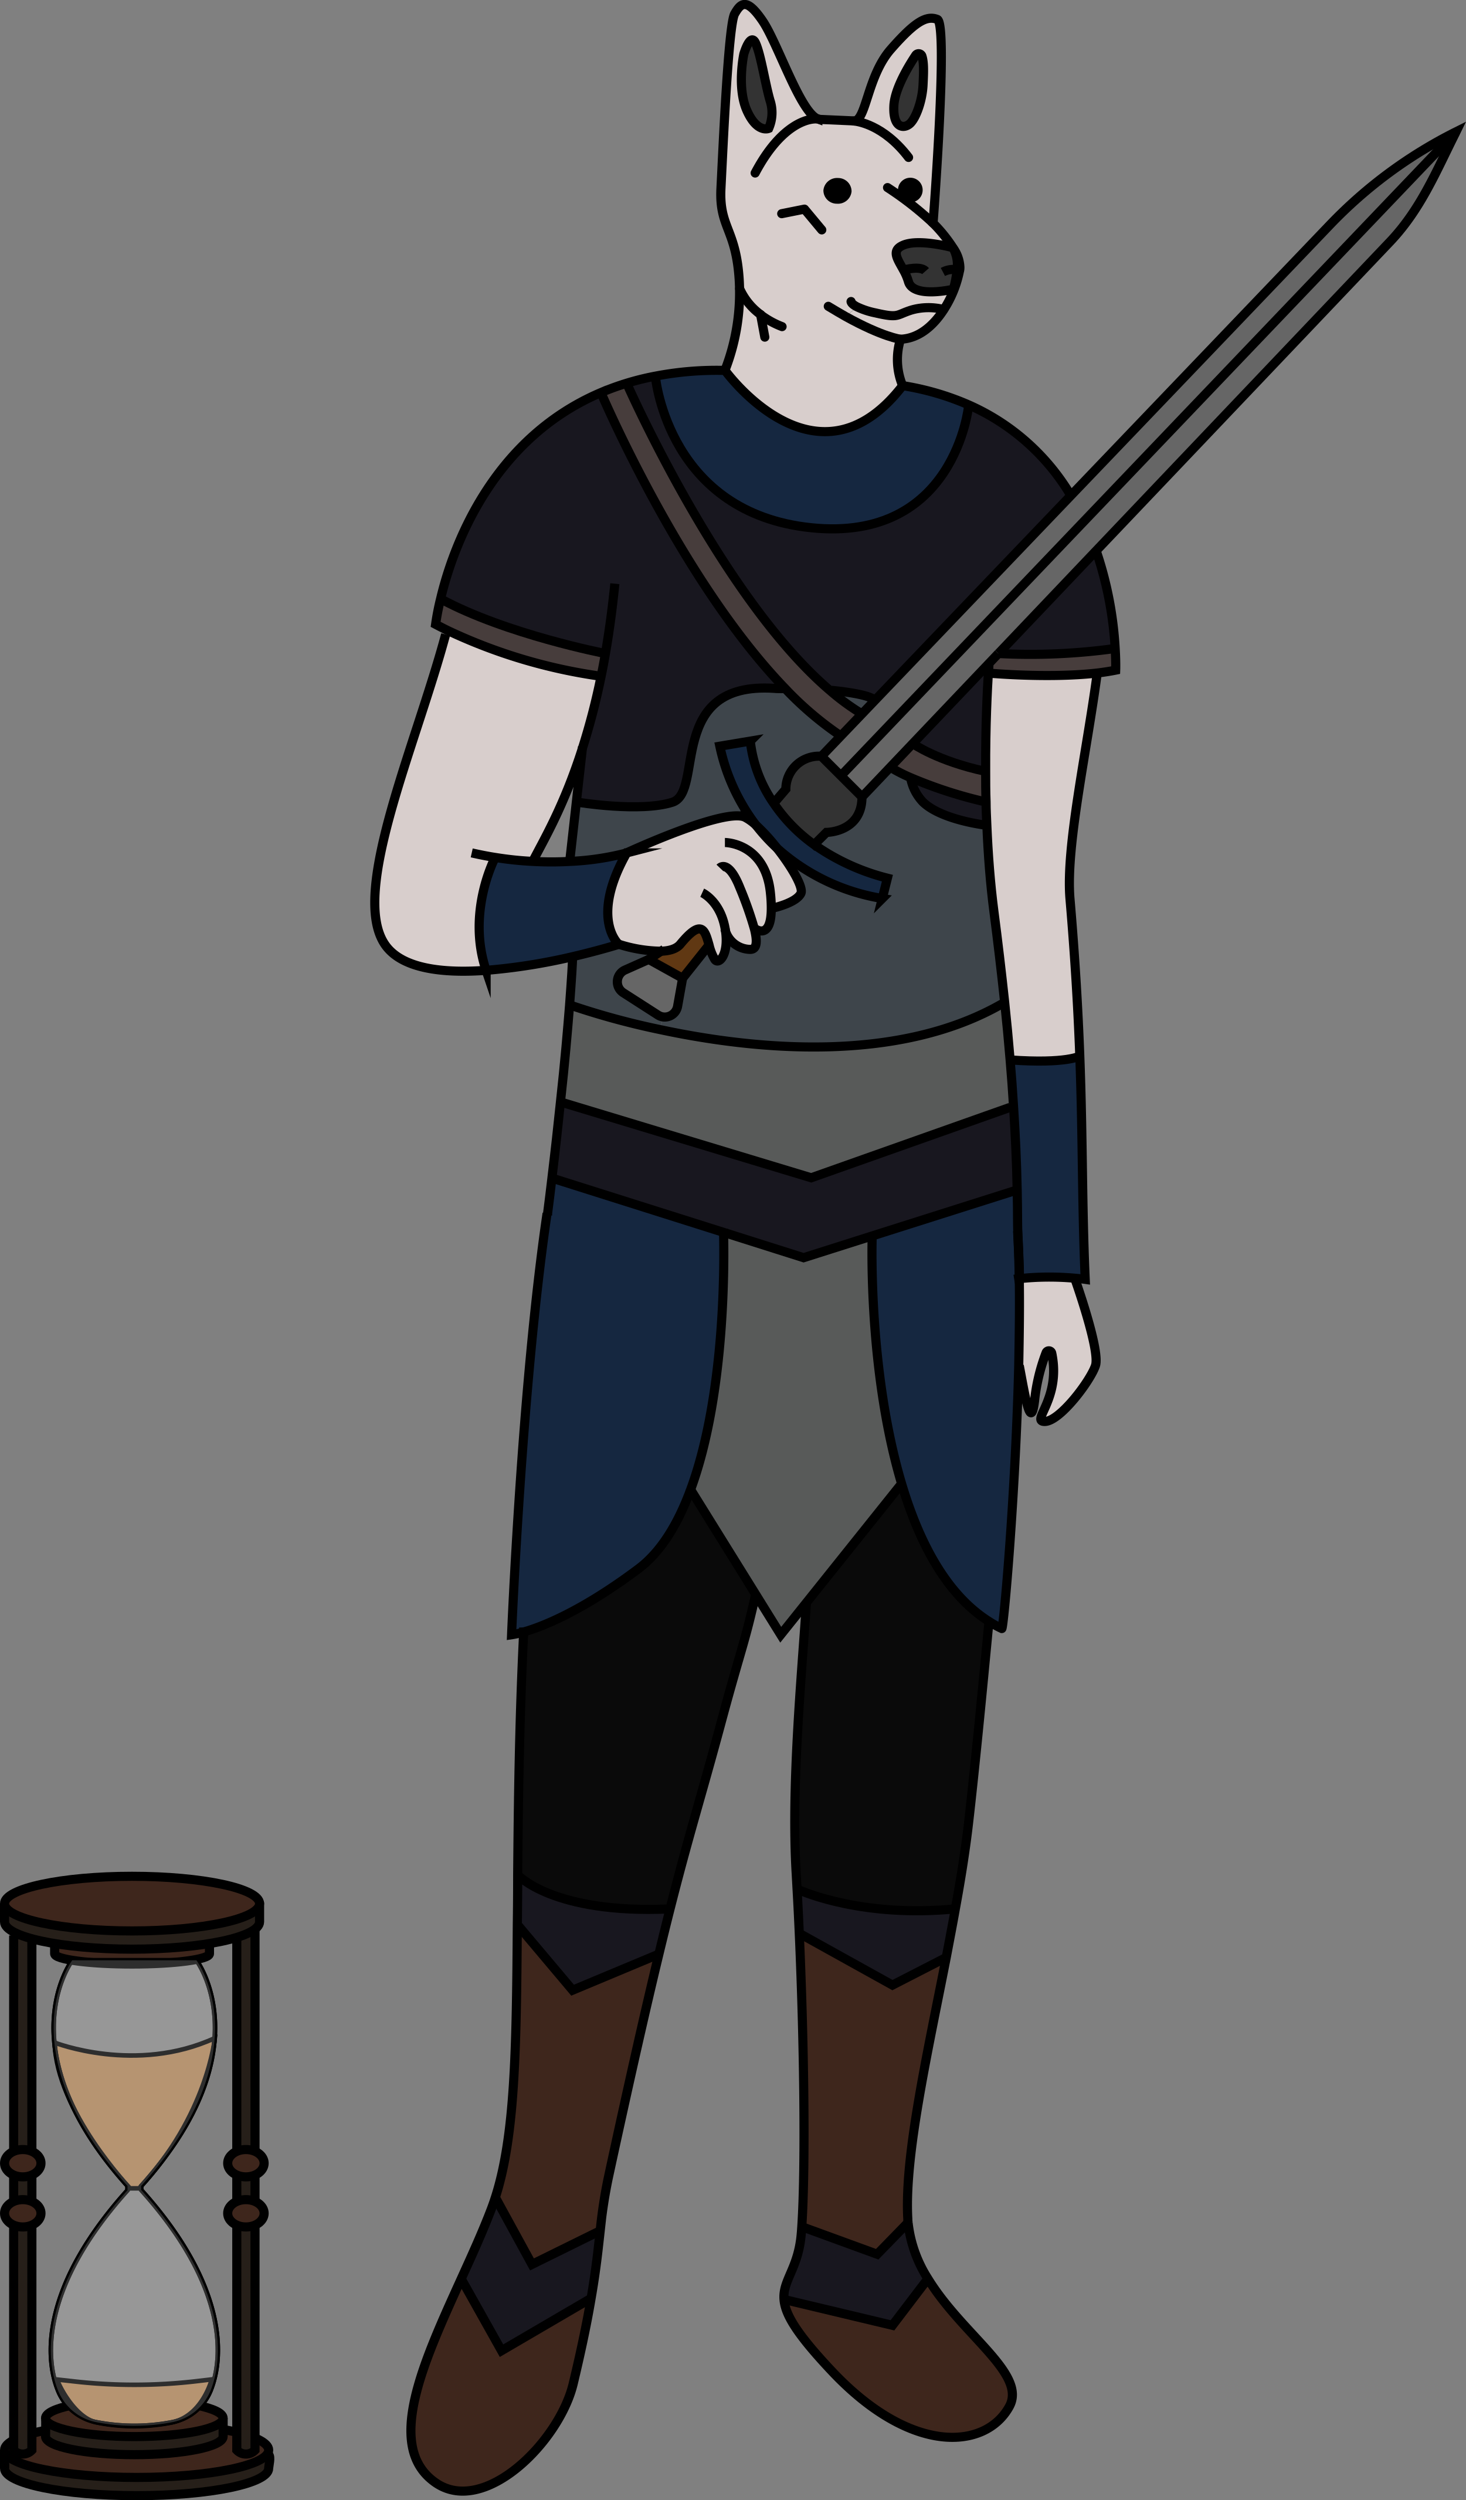 <svg xmlns="http://www.w3.org/2000/svg" viewBox="0 0 321.93 549"><rect x="0" y="0" width="321.93" height="549" fill="#808080" stroke="none"/><defs><style>.cls-1{fill:#666;}.cls-2{fill:#473d3c;}.cls-3{fill:#18171f;}.cls-4{fill:#d8cecc;}.cls-5{fill:#152740;}.cls-6{fill:#585a59;}.cls-18,.cls-7{fill:#3e261c;}.cls-8{fill:#3e454b;}.cls-9{fill:#0a0a0a;}.cls-10{fill:#333;}.cls-11{fill:#603813;}.cls-12,.cls-13,.cls-14,.cls-15{fill:none;}.cls-12,.cls-13,.cls-14,.cls-15,.cls-16,.cls-17,.cls-18,.cls-19{stroke:#000;}.cls-12,.cls-13,.cls-15,.cls-16,.cls-17,.cls-18,.cls-19{stroke-miterlimit:10;}.cls-12,.cls-13,.cls-14,.cls-17,.cls-18,.cls-19{stroke-width:2px;}.cls-13,.cls-14{stroke-linecap:round;}.cls-14{stroke-linejoin:round;}.cls-16{fill:#a67c52;}.cls-17{fill:#261f19;}.cls-19,.cls-20{fill:#fff;}.cls-20{opacity:0.18;}</style></defs><g id="Layer_2" data-name="Layer 2"><g id="Layer_1-2" data-name="Layer 1"><path class="cls-1" d="M240.75,120.89l-21.5,22.61h0L217,145.85l-16.58,17.43-4.81,5.06L189.29,175l-4.64-4.64L319.74,28.94l-.19.39C315.24,38,312,45.89,305.37,52.94Z"/><path class="cls-1" d="M319.74,28.94,184.65,170.36l-4.28-4.28,4.28-4.48,4.64-4.85,2.79-2.92,43.12-45.06,56.87-59.42a100.66,100.66,0,0,1,27.67-20.41Z"/><path class="cls-2" d="M241,147.76c-10.76,1.25-23.92,0-23.92,0,.08-1.16.12-1.78.12-1.78l-.15-.16,2.23-2.35h0a134.87,134.87,0,0,0,25.68-1.11c.18,3,.11,4.73.11,4.73C243.74,147.38,242.37,147.59,241,147.76Z"/><path class="cls-3" d="M240.75,120.89a80.92,80.92,0,0,1,4.18,21.5,134.87,134.87,0,0,1-25.68,1.11Z"/><path class="cls-4" d="M223.85,280.77a63,63,0,0,1,12.17-.1s5.67,15.86,4.56,19.2-7.81,12.26-11.15,12.26c-3.17,0,3.67-5,1.55-15a.65.65,0,0,0-1.23-.13,41.57,41.57,0,0,0-2.55,10.67c-.86,6.86-2.16-1.62-3.35-7.8h-.14c.16-6.53.22-13,.12-19.09Z"/><path class="cls-5" d="M237.16,231.87c.69,18.45.46,32.32,1.19,49.05,0,0-.88-.13-2.33-.25a63,63,0,0,0-12.17.1c.08-3.35-.39-9.11-.39-12.39,0-2.36,0-4.71-.09-7.05-.12-6.17-.4-12.26-.79-18.22-.21-3.5-.47-7-.76-10.37C234.28,233.63,237.16,231.87,237.16,231.87Z"/><path class="cls-3" d="M235.2,108.77l-43.12,45.06s-.06-1.28-9.48-2.25l-.17.19C158.64,131.6,138,85,137.61,84.14a52.72,52.72,0,0,1,6.3-1.55c.09,1,3.13,30.1,34.23,33.31,31.61,3.27,34.56-26.76,34.56-26.76l.09-.2A49.18,49.18,0,0,1,235,108.54Z"/><path class="cls-4" d="M216.45,169.38c0-10.08.38-18.16.59-21.59,0,0,13.16,1.22,23.92,0-2.36,17.6-6.94,38.12-6,49.53,1.16,13.58,1.79,24.73,2.16,34.58,0,0-2.88,1.76-15.34.87q-.54-6.48-1.2-12.68c-.74-6.89-1.54-13.51-2.34-19.76s-1.31-12.88-1.57-19.08c-.07-1.74-.13-3.44-.17-5.11C216.48,173.79,216.45,171.54,216.45,169.38Z"/><path class="cls-5" d="M198,325.79C190.6,301,191.52,272,191.52,272l-.18-.55,31.91-10.12h.12c.06,2.34.08,4.69.09,7.05,0,3.28.47,9,.39,12.39h0c.1,6.06,0,12.56-.12,19.09-.7,28.25-3.32,57.73-3.71,57.73a22,22,0,0,1-2.65-1.46C207.83,350.24,201.8,338.59,198,325.79Z"/><path class="cls-3" d="M158.91,270.61,121.7,258.85l-.51-.07c.75-6.21,1.36-11.79,1.88-16.76l.25,0,54.82,16.58,43.68-15.47.76,0c.39,6,.67,12,.79,18.22h-.12l-31.91,10.12-14.87,4.72Z"/><path class="cls-6" d="M222.58,243.11l-.76,0-43.68,15.47L123.32,242l-.25,0c1-9,1.56-16,2-21.2l.69.06A165.1,165.1,0,0,0,145,226.09c20.23,4.32,52.27,7.75,75.62-6h0q.66,6.19,1.2,12.68C222.11,236.15,222.37,239.61,222.58,243.11Z"/><path class="cls-7" d="M203.76,500.38c7.61,12.41,21.8,20.89,17.86,28.06-5.19,9.45-21.51,10.79-39-7.81-7.63-8.1-10.16-12.34-10.46-15.56l.43-.05L196,510.6Z"/><path class="cls-8" d="M220.62,220.06h0c-23.35,13.78-55.39,10.35-75.62,6l.61-2.79a2.87,2.87,0,0,0,3.2-2.34l1.1-6.16,5.81-7.3a11.34,11.34,0,0,0,1.25,3.17c.83,1.26,3.12-.9,2.36-6.25a5.8,5.8,0,0,0,5.44,4c1.53,0,1.55-1.85.93-4.41l.19-.05s3.49,2.62,3.52-4.5c1-.2,5.52-1.3,6.51-3.3.64-1.27-2-5.83-5.22-9.91a45.49,45.49,0,0,0,23.06,11l1.12-4.46a48.76,48.76,0,0,1-16.07-7.35l2.69-2.68s7.8,0,7.8-7.8l6.33-6.66.56.53a34.94,34.94,0,0,0,3.78,1.88,10.48,10.48,0,0,0,2.71,5.36c4.13,4,14,5.11,14,5.11.26,6.2.74,12.71,1.57,19.08S219.88,213.17,220.62,220.06Z"/><path class="cls-9" d="M217.35,356.14l-.22.35c-1.5,15.8-3.07,31.9-4.43,43.73-.69,6-1.71,12.39-2.91,18.93-20,2-33.11-3.58-34.8-4.35-.06-1.15-.13-2.3-.19-3.43-1.12-19,1.11-42.37,2.23-59.1l-.14-.11L198,325.79C201.8,338.59,207.83,350.24,217.35,356.14Z"/><path class="cls-3" d="M217,145.85l.15.16s0,.62-.12,1.78c-.21,3.43-.64,11.51-.59,21.59-10.61-2.26-16-6.1-16-6.1Z"/><path class="cls-3" d="M216.54,176.11c0,1.67.1,3.37.17,5.11,0,0-9.91-1.06-14-5.11a10.48,10.48,0,0,1-2.71-5.36A97,97,0,0,0,216.54,176.11Z"/><path class="cls-2" d="M200,170.75a34.94,34.94,0,0,1-3.78-1.88l-.56-.53,4.81-5.06s5.41,3.84,16,6.1c0,2.16,0,4.41.09,6.73A97,97,0,0,1,200,170.75Z"/><path class="cls-5" d="M212.79,88.94l-.09.2s-2.95,30-34.56,26.76C147,112.69,144,83.54,143.91,82.59a71.21,71.21,0,0,1,15.28-1.25s20.07,27.87,39,3.34A59,59,0,0,1,212.79,88.94Z"/><path class="cls-4" d="M188.21,67.38l-2.53,2.07c8.23,4.6,12.07,5,12.07,5a15,15,0,0,0,.46,10.19c-19,24.53-39-3.34-39-3.34a46.81,46.81,0,0,0,3.13-20c-.72-11.18-4.44-11.35-4-20s1.63-35.87,3-38.29,2.64-3.6,6.13,1.52c3.34,4.9,8.29,20.11,12.14,21.54a1.87,1.87,0,0,0,.51.11l7.42.33h.06c2.71,0,2.9-9.81,8.09-15.74s7.78-7.52,10.22-6.57S204.9,49,204.9,49a32.43,32.43,0,0,1,4.54,5.66h0a1.86,1.86,0,0,0-.25-.31s-7.47-2-10.9-.5c-2.61,1.17-1.19,3,.13,5.42a12.08,12.08,0,0,1,1.09,2.54c1.06,3.77,9.87,1.67,9.87,1.67a21.4,21.4,0,0,0,.8-4.29,2.3,2.3,0,0,1,.55.21h0a24.49,24.49,0,0,1-3.48,8.6l-.1-.07a13.7,13.7,0,0,0-7,.1c-3.5,1.08-2.67,1.87-8,.64A17.29,17.29,0,0,1,188.21,67.38ZM202.7,18.59c.13-2.68.22-4.84-.25-6.29a.77.77,0,0,0-1.36-.17c-1.45,2.17-4.63,7.32-4.8,11.13-.23,4.94,2.24,5.06,3.54,3.88S202.54,22.15,202.7,18.59Zm-.59,23.2a2.21,2.21,0,1,0-2.31,2.06A2.18,2.18,0,0,0,202.11,41.79ZM186,42a1.94,1.94,0,0,0-2-1.9,2,2,0,0,0-2.18,1.74,1.93,1.93,0,0,0,2,1.89A2,2,0,0,0,186,42ZM168.8,28.2a8.58,8.58,0,0,0,.28-6.19c-1.07-3.75-2-10-3.15-12.53s-2.58,2.36-2.58,2.36-1.59,7.36.66,12.42S168.8,28.2,168.8,28.2Z"/><path class="cls-10" d="M210.16,59.21a21.4,21.4,0,0,1-.8,4.29s-8.81,2.1-9.87-1.67a12.08,12.08,0,0,0-1.09-2.54c-1.32-2.45-2.74-4.25-.13-5.42,3.43-1.55,10.9.5,10.9.5a1.86,1.86,0,0,1,.25.31A7.5,7.5,0,0,1,210.16,59.21Z"/><path class="cls-3" d="M209.79,419.15c-.63,3.53-1.32,7.11-2,10.69L196,435.89l-20.07-11.15-.42,0c-.15-3.35-.31-6.69-.5-10C176.68,415.57,189.77,421.11,209.79,419.15Z"/><path class="cls-7" d="M196,435.89l11.79-6.05c-4.27,21.75-9.2,43.68-8.44,57.34q0,.44.06.87L192.64,495,176,488.93c.82-12.26.58-38.73-.54-64.16l.42,0Z"/><path class="cls-4" d="M207.13,68l.1.07c-2.19,3.38-5.36,6.29-9.48,6.46,0,0-3.84-.44-12.07-5l2.53-2.07a17.29,17.29,0,0,0,4,1.32c5.33,1.23,4.5.44,8-.64A13.7,13.7,0,0,1,207.13,68Z"/><path class="cls-3" d="M203.76,500.38,196,510.6,172.57,505l-.43.05c-.43-4.34,3.14-6.88,3.77-14.54.05-.5.08-1,.12-1.6L192.64,495l6.75-6.94A28.66,28.66,0,0,0,203.76,500.38Z"/><path class="cls-10" d="M202.45,12.3c.47,1.45.38,3.61.25,6.29-.16,3.56-1.58,7.37-2.87,8.55s-3.77,1.06-3.54-3.88c.17-3.81,3.35-9,4.8-11.13A.77.77,0,0,1,202.45,12.3Z"/><path d="M200,39.53a2.16,2.16,0,1,1-2.31,2.06A2.18,2.18,0,0,1,200,39.53Z"/><path class="cls-6" d="M198,325.79l-21.1,26.37-5.44,6.8L165.9,350l-14.23-22.91c7.84-21.17,7.38-51.3,7.24-56.5l17.56,5.56,14.87-4.72.18.55S190.6,301,198,325.79Z"/><path class="cls-5" d="M178.8,185.48a48.76,48.76,0,0,0,16.07,7.35l-1.12,4.46a45.49,45.49,0,0,1-23.06-11,39.59,39.59,0,0,0-4.76-5.19,43.45,43.45,0,0,1-7.86-17.23l6.69-1.12a29.65,29.65,0,0,0,5.13,13.63A35.73,35.73,0,0,0,178.8,185.48Z"/><path class="cls-8" d="M192.08,153.83l-2.79,2.92a51.17,51.17,0,0,1-6.86-5l.17-.19C192,152.55,192.08,153.83,192.08,153.83Z"/><path class="cls-2" d="M189.29,156.75l-4.64,4.85a73.43,73.43,0,0,1-12.37-10.55c-21.7-22.57-38.48-60.6-40.32-64.86a52.25,52.25,0,0,1,5.65-2c.38.85,21,47.46,44.82,67.63A51.17,51.17,0,0,0,189.29,156.75Z"/><path class="cls-10" d="M184.65,170.36l4.64,4.64c0,7.8-7.8,7.8-7.8,7.8l-2.69,2.68a35.73,35.73,0,0,1-8.91-9.12l.11-.08,2.57-3a7.27,7.27,0,0,1,7.8-7.22Z"/><path d="M184,40.09a1.94,1.94,0,0,1,2,1.9,2,2,0,0,1-2.18,1.73,1.93,1.93,0,0,1-2-1.89A2,2,0,0,1,184,40.09Z"/><path class="cls-8" d="M184.65,161.6l-4.28,4.48a7.27,7.27,0,0,0-7.8,7.22l-2.57,3-.11.08a29.65,29.65,0,0,1-5.13-13.63l-6.69,1.12a43.45,43.45,0,0,0,7.86,17.23,11.23,11.23,0,0,0-2.28-1.62c-4.46-2.23-26,7.8-26,7.8a59.45,59.45,0,0,1-12.5,1.86l1.46-13,.28,0s13.76,2.23,20.82,0-1.42-26.51,22.33-25c.34,0,1.79,0,2.11.06l.17-.16A73.43,73.43,0,0,0,184.65,161.6Z"/><path class="cls-4" d="M165.69,204c.62,2.56.6,4.41-.93,4.41a5.8,5.8,0,0,1-5.44-4c.76,5.35-1.53,7.51-2.36,6.25a11.34,11.34,0,0,1-1.25-3.17c-.92-3.18-1.55-5.94-6.31-.17-.88,1.06-2.47,1.48-4.24,1.54a31.41,31.41,0,0,1-9.29-1.54s-6.45-5.58,1.74-20.07c0,0,21.58-10,26-7.8a11.23,11.23,0,0,1,2.28,1.62,40.52,40.52,0,0,0,4.76,5.19c3.21,4.08,5.86,8.64,5.22,9.91-1,2-5.55,3.1-6.51,3.3,0,7.12-3.52,4.5-3.52,4.5Z"/><path class="cls-3" d="M132.92,143.5s-21.68-4.18-36.17-12h0c2.59-10.94,11-35,35.24-45.31,1.84,4.26,18.62,42.29,40.32,64.86l-.17.16c-.32,0-1.77,0-2.11-.06-23.75-1.55-15.27,22.73-22.33,25s-20.82,0-20.82,0l-.28,0,1.32-11.75A151.25,151.25,0,0,0,132,148.5C132.31,146.9,132.62,145.23,132.92,143.5Z"/><path class="cls-10" d="M169.08,22a8.58,8.58,0,0,1-.28,6.19s-2.53,1.13-4.79-3.94-.66-12.42-.66-12.42,1.46-4.89,2.58-2.36S168,18.26,169.08,22Z"/><path class="cls-9" d="M151.67,327.11,165.9,350l0,0c-2.42,10.92-3.21,11.86-7.81,29-4.22,15.77-6.87,24-11,40.14h-.19c-25.64,1.12-33.27-7.51-33.27-7.51.14-15.39.37-33,1.32-53.29,4.06-1.16,12.73-4.5,25.26-13.9C145.27,340.69,149,334.43,151.67,327.11Z"/><path class="cls-5" d="M115,358.37a18.16,18.16,0,0,1-2.61.59s2.23-54.63,7.8-92.54h.09c.34-2.65.65-5.19.94-7.65l.51.07,37.21,11.76c.14,5.2.6,35.33-7.24,56.5-2.7,7.32-6.4,13.58-11.44,17.36C127.7,353.87,119,357.21,115,358.37Z"/><path class="cls-11" d="M155.71,207.5l-5.81,7.3-7.44-4.13,2.7-1.8c1.77-.06,3.36-.48,4.24-1.54C154.16,201.56,154.79,204.32,155.71,207.5Z"/><path class="cls-1" d="M149.9,214.8,148.8,221a2.87,2.87,0,0,1-3.2,2.34,2.84,2.84,0,0,1-1.15-.44L136.87,218a2.85,2.85,0,0,1,.39-5l5.2-2.32Z"/><path class="cls-3" d="M146.92,419.17h.19c-.76,3-1.57,6.28-2.45,9.93L125.74,437l-12.09-14.35h-.08q0-5.3.08-11S121.28,420.29,146.92,419.17Z"/><path class="cls-8" d="M145.6,223.3l-.61,2.79a165.1,165.1,0,0,1-19.25-5.21l-.69-.06c.45-6,.62-9.58.67-10.78,6-1.4,10.15-2.71,10.15-2.71a31.41,31.41,0,0,0,9.29,1.54l-2.7,1.8-5.2,2.32a2.85,2.85,0,0,0-.39,5l7.58,4.87A2.84,2.84,0,0,0,145.6,223.3Z"/><path class="cls-7" d="M125.74,437l18.92-7.91c-2.8,11.58-6.3,26.91-11.12,49.16a110.23,110.23,0,0,0-1.77,11.59l-15,7.37-8.06-14.74c4.33-13.46,4.62-32.68,4.81-59.82h.08Z"/><path class="cls-5" d="M117,189.14a75.18,75.18,0,0,0,8.11,0,59.45,59.45,0,0,0,12.5-1.86c-8.19,14.49-1.74,20.07-1.74,20.07s-4.16,1.31-10.15,2.71a128.21,128.21,0,0,1-19,3c-4.34-12.92,2-24.81,2-24.81A74.29,74.29,0,0,0,117,189.14Z"/><path class="cls-2" d="M132.92,143.5c-.3,1.73-.61,3.4-.95,5a116.29,116.29,0,0,1-33.68-10.05c-.89-.44-1.77-.89-2.66-1.36a54.82,54.82,0,0,1,1.09-5.59h0C111.24,139.32,132.92,143.5,132.92,143.5Z"/><path class="cls-3" d="M116.82,497.22l15-7.37c-.45,4-.9,8.53-2,14.84l-19.64,11.48-8.87-15.8c2.38-5.23,4.74-10.44,6.64-15.42.3-.8.59-1.63.86-2.47Z"/><path class="cls-7" d="M110.13,516.17l19.64-11.48c-.83,4.93-2.06,11-3.93,18.75-3.06,12.67-19.51,29.12-30.21,21.72-11.29-7.82-2.74-26.35,5.63-44.79Z"/><path class="cls-4" d="M108.75,188.27s-6.36,11.89-2,24.81c-9.55.69-18.64-.34-22.25-5.75-7.63-11.45,6.69-43.23,13.38-68l.43-.87A116.29,116.29,0,0,0,132,148.5a151.25,151.25,0,0,1-4.08,15.83c-4.1,12.87-8.63,20.33-10.89,24.81A74.29,74.29,0,0,1,108.75,188.27Z"/><path class="cls-12" d="M241.05,147.1c0,.22-.06.43-.09.66-2.36,17.6-6.94,38.12-6,49.53,1.16,13.58,1.79,24.73,2.16,34.58.69,18.45.46,32.32,1.19,49.05,0,0-.88-.13-2.33-.25a63,63,0,0,0-12.17.1h0c-.36,0-.72.08-1.09.14"/><path class="cls-12" d="M217.13,356.49c-1.5,15.8-3.07,31.9-4.43,43.73-.69,6-1.71,12.39-2.91,18.93-.63,3.53-1.32,7.11-2,10.69-4.27,21.75-9.2,43.68-8.44,57.34q0,.44.06.87a28.66,28.66,0,0,0,4.37,12.33c7.61,12.41,21.8,20.89,17.86,28.06-5.19,9.45-21.51,10.79-39-7.81-7.63-8.1-10.16-12.34-10.46-15.56-.43-4.34,3.14-6.88,3.77-14.54.05-.5.08-1,.12-1.6.82-12.26.58-38.73-.54-64.16-.15-3.35-.31-6.69-.5-10-.06-1.15-.13-2.3-.19-3.43-1.12-19,1.11-42.37,2.23-59.1"/><path class="cls-12" d="M217.16,146s0,.62-.12,1.78c-.21,3.43-.64,11.51-.59,21.59,0,2.16,0,4.41.09,6.73,0,1.67.1,3.37.17,5.11.26,6.2.74,12.71,1.57,19.08s1.6,12.87,2.34,19.76q.66,6.19,1.2,12.68c.29,3.41.55,6.87.76,10.37.39,6,.67,12,.79,18.22.06,2.34.08,4.69.09,7.05,0,3.28.47,9,.39,12.39v.15"/><path class="cls-12" d="M97.86,139.32c-6.69,24.78-21,56.56-13.38,68,3.61,5.41,12.7,6.44,22.25,5.75a128.21,128.21,0,0,0,19-3c6-1.4,10.15-2.71,10.15-2.71s-6.45-5.58,1.74-20.07a59.45,59.45,0,0,1-12.5,1.86,75.18,75.18,0,0,1-8.11,0,74.29,74.29,0,0,1-8.25-.87c-1.69-.26-3.4-.6-5.17-1"/><path class="cls-12" d="M116.82,189.49c.05-.11.11-.22.18-.35,2.26-4.48,6.79-11.94,10.89-24.81A151.25,151.25,0,0,0,132,148.5c.34-1.6.65-3.27.95-5,.81-4.67,1.51-9.77,2.07-15.33"/><path class="cls-12" d="M115,357.37c0,.33,0,.67,0,1-1,20.25-1.18,37.9-1.32,53.29q0,5.7-.08,11c-.19,27.14-.48,46.36-4.81,59.82-.27.84-.56,1.67-.86,2.47-1.9,5-4.26,10.19-6.64,15.42-8.37,18.44-16.92,37-5.63,44.79,10.7,7.4,27.15-9,30.21-21.72,1.87-7.79,3.1-13.82,3.93-18.75,1.1-6.31,1.55-10.8,2-14.84a110.23,110.23,0,0,1,1.77-11.59c4.82-22.25,8.32-37.58,11.12-49.16.88-3.65,1.69-6.93,2.45-9.93,4.09-16.12,6.74-24.37,11-40.14,4.6-17.13,5.39-18.07,7.81-29"/><path class="cls-12" d="M125.74,209.56s0,.16,0,.48c0,1.2-.22,4.73-.67,10.78-.42,5.17-1,12.19-2,21.2-.52,5-1.13,10.55-1.88,16.76-.29,2.46-.6,5-.94,7.65,0,.16,0,.31,0,.47"/><path class="cls-12" d="M236,280.67s5.67,15.86,4.56,19.2-7.81,12.26-11.15,12.26c-3.17,0,3.67-5,1.55-15a.65.65,0,0,0-1.23-.13,41.57,41.57,0,0,0-2.55,10.67c-.86,6.86-2.16-1.62-3.35-7.8"/><polyline class="cls-12" points="127.94 163.92 127.89 164.32 126.57 176.08 125.11 189.12"/><path class="cls-12" d="M137.61,187.26s21.58-10,26-7.8a11.23,11.23,0,0,1,2.28,1.62,39.59,39.59,0,0,1,4.76,5.19c3.21,4.08,5.86,8.64,5.22,9.91-1,2-5.55,3.1-6.51,3.3l-.18,0"/><path class="cls-12" d="M159.19,185s8.92,0,10,11.15a30.23,30.23,0,0,1,.18,3.3c0,7.12-3.52,4.5-3.52,4.5"/><path class="cls-12" d="M159.31,204.37a2.8,2.8,0,0,1-.12-.39"/><path class="cls-12" d="M158.07,190.56s1.9-2,4.46,4.5a81,81,0,0,1,3.16,9c.62,2.56.6,4.41-.93,4.41a5.8,5.8,0,0,1-5.44-4"/><path class="cls-12" d="M135.87,207.33a31.41,31.41,0,0,0,9.29,1.54c1.77-.06,3.36-.48,4.24-1.54,4.76-5.77,5.39-3,6.31.17a11.34,11.34,0,0,0,1.25,3.17c.83,1.26,3.12-.9,2.36-6.25a.07.07,0,0,1,0,0c0-.23-.08-.47-.12-.72-1.12-5.92-5-7.67-5-7.67"/><polyline class="cls-12" points="145.81 208.44 145.16 208.87 142.46 210.67 149.9 214.8 155.71 207.5 155.84 207.33"/><path class="cls-12" d="M142.46,210.67l-5.2,2.32a2.85,2.85,0,0,0-.39,5l7.58,4.87a2.84,2.84,0,0,0,1.15.44,2.87,2.87,0,0,0,3.2-2.34l1.1-6.16"/><path class="cls-12" d="M165.93,181.08a43.45,43.45,0,0,1-7.86-17.23l6.69-1.12a29.65,29.65,0,0,0,5.13,13.63,35.73,35.73,0,0,0,8.91,9.12,48.76,48.76,0,0,0,16.07,7.35l-1.12,4.46a45.49,45.49,0,0,1-23.06-11A40.52,40.52,0,0,1,165.93,181.08Z"/><path class="cls-12" d="M170,176.28l2.57-3a7.27,7.27,0,0,1,7.8-7.22l4.28,4.28,4.64,4.64c0,7.8-7.8,7.8-7.8,7.8l-2.69,2.68-.67.66"/><path class="cls-12" d="M219.25,143.5l21.5-22.61,64.62-67.95c6.58-7,9.87-15,14.18-23.61l.19-.39a100.66,100.66,0,0,0-27.67,20.41L235.2,108.77l-43.12,45.06-2.79,2.92-4.64,4.85-4.28,4.48"/><polyline class="cls-12" points="189.29 175 195.62 168.34 200.43 163.28 217.01 145.85 219.24 143.5"/><line class="cls-12" x1="319.74" y1="28.94" x2="184.65" y2="170.36"/><path class="cls-12" d="M174.8,414.71l.19.09c1.69.77,14.78,6.31,34.8,4.35l.24,0"/><path class="cls-12" d="M113.65,411.66s7.63,8.63,33.27,7.51"/><path class="cls-12" d="M172.11,151.21c-.32,0-1.77,0-2.11-.06-23.75-1.55-15.27,22.73-22.33,25s-20.82,0-20.82,0"/><path class="cls-12" d="M192.08,153.83s-.06-1.28-9.48-2.25"/><path class="cls-12" d="M199.87,170.36c0,.13.06.25.09.39a10.48,10.48,0,0,0,2.71,5.36c4.13,4,14,5.11,14,5.11"/><path class="cls-12" d="M132,148.5a116.29,116.29,0,0,1-33.68-10.05c-.89-.44-1.77-.89-2.66-1.36a54.82,54.82,0,0,1,1.09-5.59c2.59-10.94,11-35,35.24-45.31a58.53,58.53,0,0,1,11.95-3.6,71.21,71.21,0,0,1,15.28-1.25s20.07,27.87,39,3.34a59,59,0,0,1,14.58,4.26A49.18,49.18,0,0,1,235,108.54"/><path class="cls-12" d="M132.92,143.5s-21.68-4.18-36.17-12"/><path class="cls-12" d="M108.75,188.27s-6.36,11.89-2,24.81a1.33,1.33,0,0,0,0,.19"/><path class="cls-12" d="M237.16,231.87s-2.88,1.76-15.34.87"/><path class="cls-12" d="M131.79,85.8l.17.39c1.84,4.26,18.62,42.29,40.32,64.86a73.43,73.43,0,0,0,12.37,10.55"/><path class="cls-12" d="M137.61,84.13h0c.38.85,21,47.46,44.82,67.63a51.17,51.17,0,0,0,6.86,5"/><path class="cls-12" d="M196.18,168.87a34.94,34.94,0,0,0,3.78,1.88,97,97,0,0,0,16.58,5.36"/><path class="cls-12" d="M200.43,163.28s5.41,3.84,16,6.1l.09,0"/><path class="cls-12" d="M217,147.79s13.16,1.22,23.92,0c1.41-.17,2.78-.38,4.08-.64,0,0,.07-1.77-.11-4.73a80.92,80.92,0,0,0-4.18-21.5c-.06-.15-.1-.3-.16-.45"/><path class="cls-12" d="M219.24,143.5h0a134.87,134.87,0,0,0,25.68-1.11H245"/><path class="cls-12" d="M143.91,82.57v0c.09,1,3.13,30.1,34.23,33.31,31.61,3.27,34.56-26.76,34.56-26.76"/><path class="cls-12" d="M158.89,269.83s0,.27,0,.78c.14,5.2.6,35.33-7.24,56.5-2.7,7.32-6.4,13.58-11.44,17.36-12.53,9.4-21.2,12.74-25.26,13.9a18.16,18.16,0,0,1-2.61.59s2.23-54.63,7.8-92.54"/><path class="cls-12" d="M223.46,270.29c.19,3.27.3,6.79.37,10.49.1,6.06,0,12.56-.12,19.09-.7,28.25-3.32,57.73-3.71,57.73a22,22,0,0,1-2.65-1.46c-9.52-5.9-15.55-17.55-19.36-30.35C190.6,301,191.52,272,191.52,272"/><polyline class="cls-12" points="151.38 326.63 151.67 327.11 165.9 350.02 171.45 358.96 176.89 352.16 197.99 325.79 198.21 325.51"/><polyline class="cls-12" points="176.03 488.93 192.63 494.99 199.39 488.05"/><polyline class="cls-12" points="108.76 482.48 116.82 497.22 131.77 489.85 131.78 489.85"/><polyline class="cls-12" points="101.27 500.37 110.13 516.17 129.77 504.69 129.78 504.69"/><polyline class="cls-12" points="172.57 505.02 195.98 510.6 203.76 500.38 203.77 500.37"/><polyline class="cls-12" points="113.65 422.66 125.74 437.01 144.66 429.1"/><polyline class="cls-12" points="175.91 424.75 195.98 435.89 207.76 429.84"/><polyline class="cls-12" points="121.7 258.85 158.91 270.61 176.47 276.17 191.34 271.45 223.25 261.33"/><polyline class="cls-12" points="123.32 242.04 178.14 258.62 221.82 243.15"/><path class="cls-12" d="M125.74,220.88A165.1,165.1,0,0,0,145,226.09c20.23,4.32,52.27,7.75,75.62-6"/><path class="cls-12" d="M210.71,59.43a24.49,24.49,0,0,1-3.48,8.6c-2.19,3.38-5.36,6.29-9.48,6.46a15,15,0,0,0,.46,10.19"/><path class="cls-12" d="M187.52,26.57c2.71,0,2.9-9.81,8.09-15.74s7.78-7.52,10.22-6.57S204.9,49,204.9,49a32.43,32.43,0,0,1,4.54,5.66,7.72,7.72,0,0,1,1.35,4c0,.23,0,.5-.08.79"/><path class="cls-12" d="M159.19,81.34a46.81,46.81,0,0,0,3.13-20c-.72-11.18-4.44-11.35-4-20s1.63-35.87,3-38.29,2.64-3.6,6.13,1.52c3.34,4.9,8.29,20.11,12.14,21.54a1.87,1.87,0,0,0,.51.11l7.42.33"/><path class="cls-13" d="M180,26.24a1.13,1.13,0,0,0-.51-.11c-1.89-.19-7.92,1-13.66,11.86"/><path class="cls-13" d="M167,69.09a19.08,19.08,0,0,0,4.74,2.63"/><path class="cls-13" d="M162.42,63.38a14.25,14.25,0,0,0,4.6,5.69"/><path class="cls-13" d="M187.46,26.57h.06c.63.06,6.45.71,12,8"/><path class="cls-13" d="M204.9,49a71.68,71.68,0,0,0-10-7.81"/><path class="cls-13" d="M197.75,74.49s-3.84-.44-12.07-5q-1.76-1-3.79-2.23"/><polyline class="cls-13" points="167.03 69.08 167.03 69.09 167.95 74.03"/><polyline class="cls-14" points="171.66 46.92 176.66 45.92 180.46 50.48"/><path class="cls-12" d="M210.16,59.21a21.4,21.4,0,0,1-.8,4.29s-8.81,2.1-9.87-1.67a12.08,12.08,0,0,0-1.09-2.54c-1.32-2.45-2.74-4.25-.13-5.42,3.43-1.55,10.9.5,10.9.5a1.86,1.86,0,0,1,.25.31A7.5,7.5,0,0,1,210.16,59.21Z"/><path class="cls-12" d="M210.75,59.45l0,0h0a2.3,2.3,0,0,0-.55-.21,4.86,4.86,0,0,0-3.14.48"/><path class="cls-12" d="M198.37,59.3h0c.38-.1,3.8-1,4.88.23"/><path class="cls-13" d="M186.89,66.21s0,.51,1.32,1.17a17.29,17.29,0,0,0,4,1.32c5.33,1.23,4.5.44,8-.64a13.7,13.7,0,0,1,7-.1"/><path class="cls-12" d="M186,42a2,2,0,0,1-2.18,1.73,1.93,1.93,0,0,1-2-1.89A2,2,0,0,1,184,40.09,1.94,1.94,0,0,1,186,42Z"/><path class="cls-15" d="M202.11,41.79a2.21,2.21,0,1,1-2.1-2.26A2.19,2.19,0,0,1,202.11,41.79Z"/><path class="cls-12" d="M163.35,11.84s-1.59,7.36.66,12.42,4.79,3.94,4.79,3.94a8.58,8.58,0,0,0,.28-6.19c-1.07-3.75-2-10-3.15-12.53S163.35,11.84,163.35,11.84Z"/><path class="cls-12" d="M202.45,12.3a.77.77,0,0,0-1.36-.17c-1.45,2.17-4.63,7.32-4.8,11.13-.23,4.94,2.24,5.06,3.54,3.88s2.71-5,2.87-8.55C202.83,15.91,202.92,13.75,202.45,12.3Z"/><path class="cls-16" d="M12,448.52s17.82,7,35.19-1c0,0-1.64,17-16.64,33h-2S12.4,463.54,12,448.52Z"/><path class="cls-17" d="M59,539c.54.46,0,2.51,0,3,0,3.32-13,6-29,6s-29-2.68-29-6v-4"/><ellipse class="cls-18" cx="30" cy="538" rx="29" ry="6"/><path class="cls-17" d="M49,531v4c0,2.23-8.73,4-19.5,4S10,537.23,10,535c0-.62.11-4.26,0-4"/><ellipse class="cls-18" cx="29.5" cy="531" rx="19.5" ry="4.03"/><path class="cls-17" d="M52,425V538a2.74,2.74,0,0,0,4,0V423"/><path class="cls-17" d="M3,425V538a2.74,2.74,0,0,0,4,0V425"/><path class="cls-18" d="M46,425v4c0,1.25-7.61,2.27-17,2.27s-17-1-17-2.27c0-.39,0-3.08,0-3"/><line class="cls-19" x1="1" y1="538" x2="1" y2="542"/><path class="cls-17" d="M1,418v4c0,3.32,12.54,6,28,6s28-2.68,28-6c0-.56,0-4.84,0-4"/><ellipse class="cls-18" cx="29" cy="418" rx="28" ry="6"/><ellipse class="cls-18" cx="54" cy="475" rx="4" ry="3"/><ellipse class="cls-18" cx="54" cy="486" rx="4" ry="3"/><ellipse class="cls-18" cx="5" cy="475" rx="4" ry="3"/><ellipse class="cls-18" cx="5" cy="486" rx="4" ry="3"/><path class="cls-16" d="M12.5,522.5c1.46,3.6,4.95,8.71,8.77,9.43a41.49,41.49,0,0,0,16.44,0c6.79-1.46,8.79-9.46,8.79-9.46l-3.21.38a117.79,117.79,0,0,1-27.58,0Z"/><path class="cls-15" d="M28,480.94C9.45,501.56,9.61,517.24,12.78,525a11.4,11.4,0,0,0,8.49,6.89,43.86,43.86,0,0,0,16.44,0,11.48,11.48,0,0,0,8.5-6.89c3.18-7.79,3.37-23.49-15.21-44.13V480c27-30,12.13-49.56,12.13-49.56H15.87S1,450,28,480Z"/><path class="cls-15" d="M28,480.94C9.45,501.56,9.61,517.24,12.78,525a11.4,11.4,0,0,0,8.49,6.89,43.86,43.86,0,0,0,16.44,0,11.48,11.48,0,0,0,8.5-6.89c3.18-7.79,3.37-23.49-15.21-44.13V480c27-30,12.13-49.56,12.13-49.56H15.87S1,450,28,480Z"/><path class="cls-20" d="M28,480.94C9.45,501.56,9.61,517.24,12.78,525a11.4,11.4,0,0,0,8.49,6.89,43.86,43.86,0,0,0,16.44,0,11.48,11.48,0,0,0,8.5-6.89c3.18-7.79,3.37-23.49-15.21-44.13V480c27-30,12.13-49.56,12.13-49.56H15.87S1,450,28,480Z"/></g></g></svg>